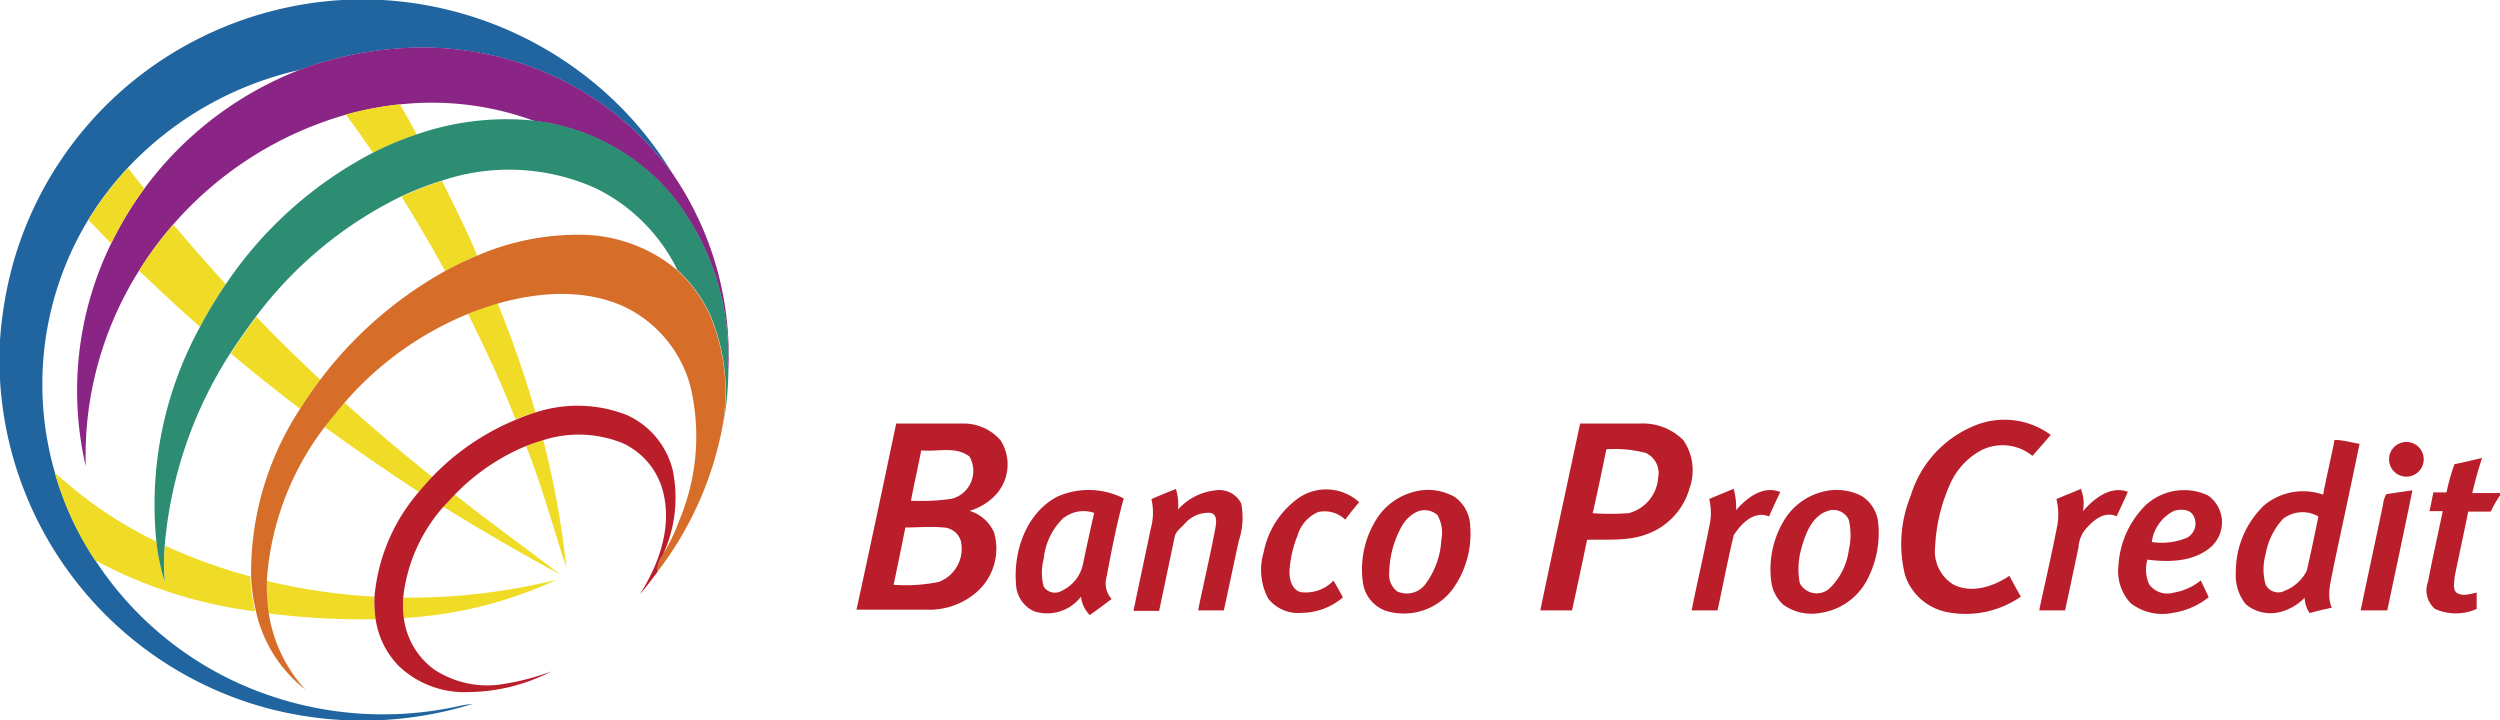 <svg id="Banco_Procredit" data-name="Banco Procredit" xmlns="http://www.w3.org/2000/svg" viewBox="0 0 204.7 58.99"><defs><style>.cls-1{fill:#2065a0;}.cls-2{fill:#8a2586;}.cls-3{fill:#f0dc27;}.cls-4{fill:#2c8d73;}.cls-5{fill:#d66e2a;}.cls-6{fill:#bb1e2b;}</style></defs><path class="cls-1" d="M97.64,29.62h3.28A30,30,0,0,1,117.76,36a29.14,29.14,0,0,1,6.94,7.86,25.45,25.45,0,0,0-7.07-6.57,25.77,25.77,0,0,0-15.08-3.72,29.22,29.22,0,0,0-8.37,1.77,27.67,27.67,0,0,0-14.08,8,26.44,26.44,0,0,0-3.25,4.27,26,26,0,0,0-2.73,20.73,25.31,25.31,0,0,0,3.28,7.12A27.64,27.64,0,0,0,90.17,86a28.72,28.72,0,0,0,16.94,1.45,10.5,10.5,0,0,1,1.23-.2,30.45,30.45,0,0,1-16.9.34A29.62,29.62,0,0,1,69.62,60.71V57.45a32.19,32.19,0,0,1,1-6,29.58,29.58,0,0,1,10.6-15.75A30,30,0,0,1,97.64,29.62Z" transform="translate(-69.62 -29.62)"/><path class="cls-2" d="M94.18,35.33a29.22,29.22,0,0,1,8.37-1.77,25.77,25.77,0,0,1,15.08,3.72,25.45,25.45,0,0,1,7.07,6.57A26.24,26.24,0,0,1,129.25,60a6.19,6.19,0,0,1,0-1.29,21.15,21.15,0,0,0-4.54-13,17.34,17.34,0,0,0-11.33-6.18,24.2,24.2,0,0,0-11-1.36,27.69,27.69,0,0,0-4.43.84A29.52,29.52,0,0,0,81,51.79a28.45,28.45,0,0,0-4.36,16,27.42,27.42,0,0,1,2.08-18.23A28.69,28.69,0,0,1,94.18,35.33Z" transform="translate(-69.62 -29.62)"/><path class="cls-3" d="M97.93,39a27.69,27.69,0,0,1,4.43-.84c.48.82.94,1.64,1.39,2.48a27.43,27.43,0,0,0-3.59,1.49C99.43,41.06,98.69,40,97.93,39Z" transform="translate(-69.62 -29.62)"/><path class="cls-3" d="M76.85,47.64a26.44,26.44,0,0,1,3.25-4.27c.44.57.88,1.14,1.34,1.69a29,29,0,0,0-2.72,4.5C78.09,48.92,77.49,48.26,76.85,47.64Z" transform="translate(-69.62 -29.62)"/><path class="cls-3" d="M102.5,45.72a25.13,25.13,0,0,1,3.31-1.28c1,2,2,4,2.89,6.11a25.38,25.38,0,0,0-2.63,1.26Q104.36,48.72,102.5,45.72Z" transform="translate(-69.62 -29.62)"/><path class="cls-3" d="M81,51.79A29.24,29.24,0,0,1,83.81,48q2.1,2.48,4.29,4.89A36.75,36.75,0,0,0,86,56.38C84.28,54.88,82.64,53.33,81,51.79Z" transform="translate(-69.62 -29.62)"/><path class="cls-3" d="M107.93,55.29a24.07,24.07,0,0,1,2.43-.84,87.48,87.48,0,0,1,3.11,8.94,16.77,16.77,0,0,0-1.64.57C110.7,61,109.33,58.14,107.93,55.29Z" transform="translate(-69.62 -29.62)"/><path class="cls-3" d="M88.51,58.56c.65-1,1.36-2,2.1-3,1.69,1.77,3.45,3.48,5.23,5.15-.58.77-1.14,1.57-1.65,2.39Q91.3,60.9,88.51,58.56Z" transform="translate(-69.62 -29.62)"/><path class="cls-3" d="M96.19,64.58c.51-.7,1.06-1.39,1.63-2,2.34,2.11,4.74,4.13,7.19,6.1-.38.4-.74.81-1.09,1.23Q100,67.34,96.19,64.58Z" transform="translate(-69.62 -29.62)"/><path class="cls-3" d="M112.69,66.13q.69-.27,1.41-.48A73,73,0,0,1,116,76.13C114.9,72.79,114,69.41,112.69,66.13Z" transform="translate(-69.62 -29.62)"/><path class="cls-3" d="M74.12,68.37c.25.19.49.39.73.59a33.22,33.22,0,0,0,7.58,5,17.29,17.29,0,0,0,.69,3.33,17.56,17.56,0,0,1,0-3,44.2,44.2,0,0,0,7,2.53,15.26,15.26,0,0,0,.39,2.86A37.52,37.52,0,0,1,77.4,75.49,25.31,25.31,0,0,1,74.12,68.37Z" transform="translate(-69.62 -29.62)"/><path class="cls-3" d="M105.9,71.11c.31-.36.62-.7.94-1,2.85,2.24,5.79,4.37,8.68,6.56C112.24,74.92,109.05,73.05,105.9,71.11Z" transform="translate(-69.62 -29.62)"/><path class="cls-3" d="M102.63,78.55a50.16,50.16,0,0,0,12.56-1.46,34.22,34.22,0,0,1-12.5,3.13A9.3,9.3,0,0,1,102.63,78.55Z" transform="translate(-69.62 -29.62)"/><path class="cls-3" d="M91.43,77.17a48,48,0,0,0,8.85,1.3,10.44,10.44,0,0,0,.1,1.85,60.23,60.23,0,0,1-8.8-.48A15.89,15.89,0,0,1,91.43,77.17Z" transform="translate(-69.62 -29.62)"/><path class="cls-4" d="M103.75,40.62a22.41,22.41,0,0,1,9.64-1.12,17.34,17.34,0,0,1,11.33,6.18,21.15,21.15,0,0,1,4.54,13,6.19,6.19,0,0,0,0,1.29,24.64,24.64,0,0,1-.49,4.69,16.19,16.19,0,0,0-1-9.26,11.7,11.7,0,0,0-2.69-3.69,14.59,14.59,0,0,0-6.65-6.66,17.28,17.28,0,0,0-12.65-.63,25.13,25.13,0,0,0-3.31,1.28,32.94,32.94,0,0,0-11.89,9.84c-.74,1-1.45,2-2.1,3a34.45,34.45,0,0,0-5.37,15.72,17.56,17.56,0,0,0,0,3,17.29,17.29,0,0,1-.69-3.33A30.34,30.34,0,0,1,86,56.38a36.75,36.75,0,0,1,2.12-3.51,32.77,32.77,0,0,1,12.06-10.76A27.43,27.43,0,0,1,103.75,40.62Z" transform="translate(-69.62 -29.62)"/><path class="cls-5" d="M108.7,50.55a20.75,20.75,0,0,1,8.36-1.71,12.44,12.44,0,0,1,8,2.89,11.7,11.7,0,0,1,2.69,3.69,16.19,16.19,0,0,1,1,9.26,28,28,0,0,1-5.3,11.76,2.09,2.09,0,0,1,.43-1.39,14.73,14.73,0,0,0,1.3-2.68,17.76,17.76,0,0,0,1-11,10.12,10.12,0,0,0-5.58-6.7c-3.21-1.41-6.89-1.14-10.2-.2a24.07,24.07,0,0,0-2.43.84,26.9,26.9,0,0,0-10.11,7.24c-.57.66-1.12,1.35-1.63,2a23.25,23.25,0,0,0-4.76,12.59,15.89,15.89,0,0,0,.15,2.67,12,12,0,0,0,3,6.27,11.17,11.17,0,0,1-4.05-6.44,15.26,15.26,0,0,1-.39-2.86A24.49,24.49,0,0,1,94.19,63.1c.51-.82,1.07-1.62,1.65-2.39a32.86,32.86,0,0,1,10.23-8.9A25.38,25.38,0,0,1,108.7,50.55Z" transform="translate(-69.62 -29.62)"/><path class="cls-6" d="M113.47,63.39a11.07,11.07,0,0,1,7.47.21,6.71,6.71,0,0,1,3.75,4.46,11.08,11.08,0,0,1-.8,7,2.09,2.09,0,0,0-.43,1.39c-.48.62-.93,1.25-1.45,1.83,1.54-2.43,2.62-5.39,1.93-8.28a6,6,0,0,0-3.35-4.1,9.58,9.58,0,0,0-6.49-.24q-.72.21-1.41.48a17.39,17.39,0,0,0-5.85,4c-.32.33-.63.67-.94,1a13.45,13.45,0,0,0-3.27,7.44,9.3,9.3,0,0,0,.06,1.67,6.17,6.17,0,0,0,2.47,4.18,7.9,7.9,0,0,0,5.32,1.25,20.1,20.1,0,0,0,4.3-1.09,15.14,15.14,0,0,1-6.9,1.7,7.75,7.75,0,0,1-5.66-2.19,6.93,6.93,0,0,1-1.84-3.75,10.44,10.44,0,0,1-.1-1.85,15.17,15.17,0,0,1,3.64-8.61c.35-.42.71-.83,1.09-1.23A20.14,20.14,0,0,1,111.83,64,16.77,16.77,0,0,1,113.47,63.39Z" transform="translate(-69.62 -29.62)"/><path class="cls-6" d="M231.14,64.54a6.39,6.39,0,0,1,6.39.69c-.48.59-1,1.14-1.49,1.72a3.89,3.89,0,0,0-4.12-.5,5.81,5.81,0,0,0-2.71,3,14,14,0,0,0-1.14,4.93,3.19,3.19,0,0,0,1.47,3.09c1.51.78,3.29.18,4.61-.7.31.57.61,1.15.94,1.7A7.92,7.92,0,0,1,229,79.73a4.54,4.54,0,0,1-3.39-3,10.49,10.49,0,0,1,.46-6.52A9,9,0,0,1,231.14,64.54Z" transform="translate(-69.62 -29.62)"/><path class="cls-6" d="M143,64.3c1.8,0,3.6,0,5.39,0a4,4,0,0,1,3.16,1.38,3.67,3.67,0,0,1-.54,4.6,4.85,4.85,0,0,1-2,1.17,3.19,3.19,0,0,1,2,1.76,4.73,4.73,0,0,1-1.55,5,5.93,5.93,0,0,1-4.06,1.33h-5.65C140.85,74.5,141.93,69.4,143,64.3Zm2.05,2.2c-.27,1.38-.58,2.74-.84,4.12a17.73,17.73,0,0,0,3.34-.16A2.36,2.36,0,0,0,149,67C147.86,66.13,146.36,66.63,145.09,66.5Zm-2.3,11a13.68,13.68,0,0,0,3.73-.23,2.9,2.9,0,0,0,1.81-3.37,1.56,1.56,0,0,0-1.43-1.09c-1-.1-2.08,0-3.11,0C143.45,74.34,143.12,75.92,142.79,77.5Z" transform="translate(-69.62 -29.62)"/><path class="cls-6" d="M199,64.3c1.64,0,3.28,0,4.92,0a4.67,4.67,0,0,1,3.54,1.37,4.37,4.37,0,0,1,.5,3.93,5.6,5.6,0,0,1-3.48,3.75c-1.56.61-3.27.41-4.91.47-.4,1.93-.81,3.85-1.23,5.78h-2.6C196.8,74.5,197.92,69.4,199,64.3Zm2.15,2.11c-.36,1.75-.72,3.49-1.12,5.23a20.45,20.45,0,0,0,2.93,0,3.22,3.22,0,0,0,2.43-2.93,1.82,1.82,0,0,0-1-2A10,10,0,0,0,201.15,66.41Z" transform="translate(-69.62 -29.62)"/><path class="cls-6" d="M260.77,65.64c.69,0,1.37.22,2.05.32-.69,3.37-1.42,6.72-2.13,10.08-.18,1.09-.61,2.27-.14,3.34-.61.13-1.22.27-1.82.44a2.51,2.51,0,0,1-.41-1.25,4.29,4.29,0,0,1-2,1.16,3.15,3.15,0,0,1-2.8-.62,3.73,3.73,0,0,1-.83-2.62A7.54,7.54,0,0,1,255,71a5,5,0,0,1,4.84-.88C260.12,68.6,260.49,67.13,260.77,65.64Zm-4.23,6.48A5.69,5.69,0,0,0,255.13,75a4.58,4.58,0,0,0,0,2.49,1.15,1.15,0,0,0,1.57.5,3.44,3.44,0,0,0,1.8-1.64c.34-1.48.66-3,.95-4.44A2.59,2.59,0,0,0,256.54,72.12Z" transform="translate(-69.62 -29.62)"/><path class="cls-6" d="M266.18,65.89a1.42,1.42,0,1,1-.49,2.38A1.42,1.42,0,0,1,266.18,65.89Z" transform="translate(-69.62 -29.62)"/><path class="cls-6" d="M270.59,67.63c.75-.15,1.51-.34,2.26-.51-.31.94-.57,1.9-.8,2.87h2.27v.19a10.35,10.35,0,0,0-.76,1.33h-1.84c-.36,1.79-.76,3.58-1.12,5.37,0,.42-.18.93.15,1.26.49.35,1.13.11,1.66,0,0,.45,0,.89,0,1.34a4.18,4.18,0,0,1-3.41,0,2,2,0,0,1-.57-2.24c.36-1.93.81-3.84,1.2-5.77h-1.08c.11-.51.21-1,.31-1.53h1.08A17.17,17.17,0,0,1,270.59,67.63Z" transform="translate(-69.62 -29.62)"/><path class="cls-6" d="M209.57,70.48c.66-.29,1.33-.55,2-.84a5.45,5.45,0,0,1,.2,1.75c.87-1,2.21-2.06,3.62-1.48-.32.66-.63,1.33-.92,2-1.23-.52-2.29.6-2.89,1.53-.49,2-.88,4.11-1.33,6.16h-2.12c.46-2.3,1-4.59,1.45-6.9A4.76,4.76,0,0,0,209.57,70.48Z" transform="translate(-69.62 -29.62)"/><path class="cls-6" d="M156.18,70.29a6.31,6.31,0,0,1,5.45.14c-.58,2.11-1,4.27-1.4,6.42a1.92,1.92,0,0,0,.41,1.82c-.6.44-1.18.89-1.79,1.31a2.53,2.53,0,0,1-.72-1.5,3.48,3.48,0,0,1-3.87,1.18,2.54,2.54,0,0,1-1.45-2.23C152.59,74.72,153.66,71.62,156.18,70.29Zm.58,1.68a5.35,5.35,0,0,0-1.68,3.41,4.37,4.37,0,0,0,0,2.27,1.09,1.09,0,0,0,1.5.33,3.1,3.1,0,0,0,1.71-2.15c.29-1.41.6-2.81.92-4.21A2.62,2.62,0,0,0,156.76,72Z" transform="translate(-69.62 -29.62)"/><path class="cls-6" d="M163.9,70.49c.66-.3,1.33-.57,2-.83a4.15,4.15,0,0,1,.18,1.68,4.72,4.72,0,0,1,3-1.56,2,2,0,0,1,2.17,1.07,6,6,0,0,1-.2,3.06c-.41,1.89-.81,3.79-1.22,5.69h-2.11c.46-2.26,1-4.51,1.42-6.77.07-.41.16-1.06-.36-1.21a2.53,2.53,0,0,0-2.16.89c-.31.34-.76.64-.83,1.13l-1.26,6h-2.1c.46-2.25.95-4.48,1.41-6.72A4.88,4.88,0,0,0,163.9,70.49Z" transform="translate(-69.62 -29.62)"/><path class="cls-6" d="M176,70.36a4,4,0,0,1,4.91.38c-.39.46-.78.93-1.14,1.43a2.43,2.43,0,0,0-2.23-.62,3,3,0,0,0-1.67,1.9,9.18,9.18,0,0,0-.67,3c0,.65.22,1.46.91,1.65a3.13,3.13,0,0,0,2.7-.94c.26.45.52.91.77,1.37a5.25,5.25,0,0,1-3.38,1.27,3.11,3.11,0,0,1-2.74-1.17,5,5,0,0,1-.37-3.79A7.09,7.09,0,0,1,176,70.36Z" transform="translate(-69.62 -29.62)"/><path class="cls-6" d="M185.25,69.93a4.4,4.4,0,0,1,3.46.37A3,3,0,0,1,190,72.69a7.75,7.75,0,0,1-1.48,5.23,5,5,0,0,1-5.47,1.7,2.87,2.87,0,0,1-1.84-2.34A7.7,7.7,0,0,1,182.41,72,5.12,5.12,0,0,1,185.25,69.93Zm.34,1.62a2.85,2.85,0,0,0-1.22,1.21,8.08,8.08,0,0,0-1,3.73,1.74,1.74,0,0,0,.64,1.55,1.91,1.91,0,0,0,2.31-.57,6.71,6.71,0,0,0,1.32-3.67,2.91,2.91,0,0,0-.32-2A1.56,1.56,0,0,0,185.59,71.55Z" transform="translate(-69.62 -29.62)"/><path class="cls-6" d="M218.76,69.91a4.51,4.51,0,0,1,3.27.31,2.93,2.93,0,0,1,1.38,2.23,8.22,8.22,0,0,1-.91,4.65,5.13,5.13,0,0,1-3.68,2.68,4,4,0,0,1-3.19-.65,3.12,3.12,0,0,1-1-2.08,7.72,7.72,0,0,1,1.18-5A5.18,5.18,0,0,1,218.76,69.91Zm.56,1.53c-1.27.39-1.83,1.76-2.16,2.94a6.15,6.15,0,0,0-.17,3,1.57,1.57,0,0,0,2.44.41A5.3,5.3,0,0,0,221,74.65a5.38,5.38,0,0,0,0-2.46A1.38,1.38,0,0,0,219.32,71.44Z" transform="translate(-69.62 -29.62)"/><path class="cls-6" d="M238,70.48c.65-.28,1.32-.53,2-.83a3.26,3.26,0,0,1,.17,1.83c.87-1,2.23-2.13,3.68-1.59-.3.68-.61,1.34-.92,2-1.07-.46-2,.4-2.64,1.18a2.56,2.56,0,0,0-.48,1.35q-.54,2.58-1.1,5.18h-2.12c.47-2.24,1-4.47,1.43-6.7A5.21,5.21,0,0,0,238,70.48Z" transform="translate(-69.62 -29.62)"/><path class="cls-6" d="M245.29,71a4.63,4.63,0,0,1,5.11-.82,2.69,2.69,0,0,1,.21,4.26c-1.41,1.19-3.42,1.23-5.16,1a3,3,0,0,0,.13,2,1.82,1.82,0,0,0,2,.71,4.86,4.86,0,0,0,2.24-1c.22.46.44.91.65,1.37a6.18,6.18,0,0,1-2.93,1.28,4.22,4.22,0,0,1-3.46-.79,3.83,3.83,0,0,1-1-3.1A7.56,7.56,0,0,1,245.29,71Zm2.34.45A3.33,3.33,0,0,0,245.81,74a5.43,5.43,0,0,0,2.88-.35,1.32,1.32,0,0,0,.51-1.84C248.87,71.27,248.15,71.32,247.63,71.44Z" transform="translate(-69.62 -29.62)"/><path class="cls-6" d="M265,70.09c.71-.13,1.43-.21,2.15-.32-.67,3.28-1.37,6.55-2.06,9.83h-2.18c.6-2.89,1.23-5.77,1.83-8.65A2.27,2.27,0,0,1,265,70.09Z" transform="translate(-69.62 -29.62)"/></svg>